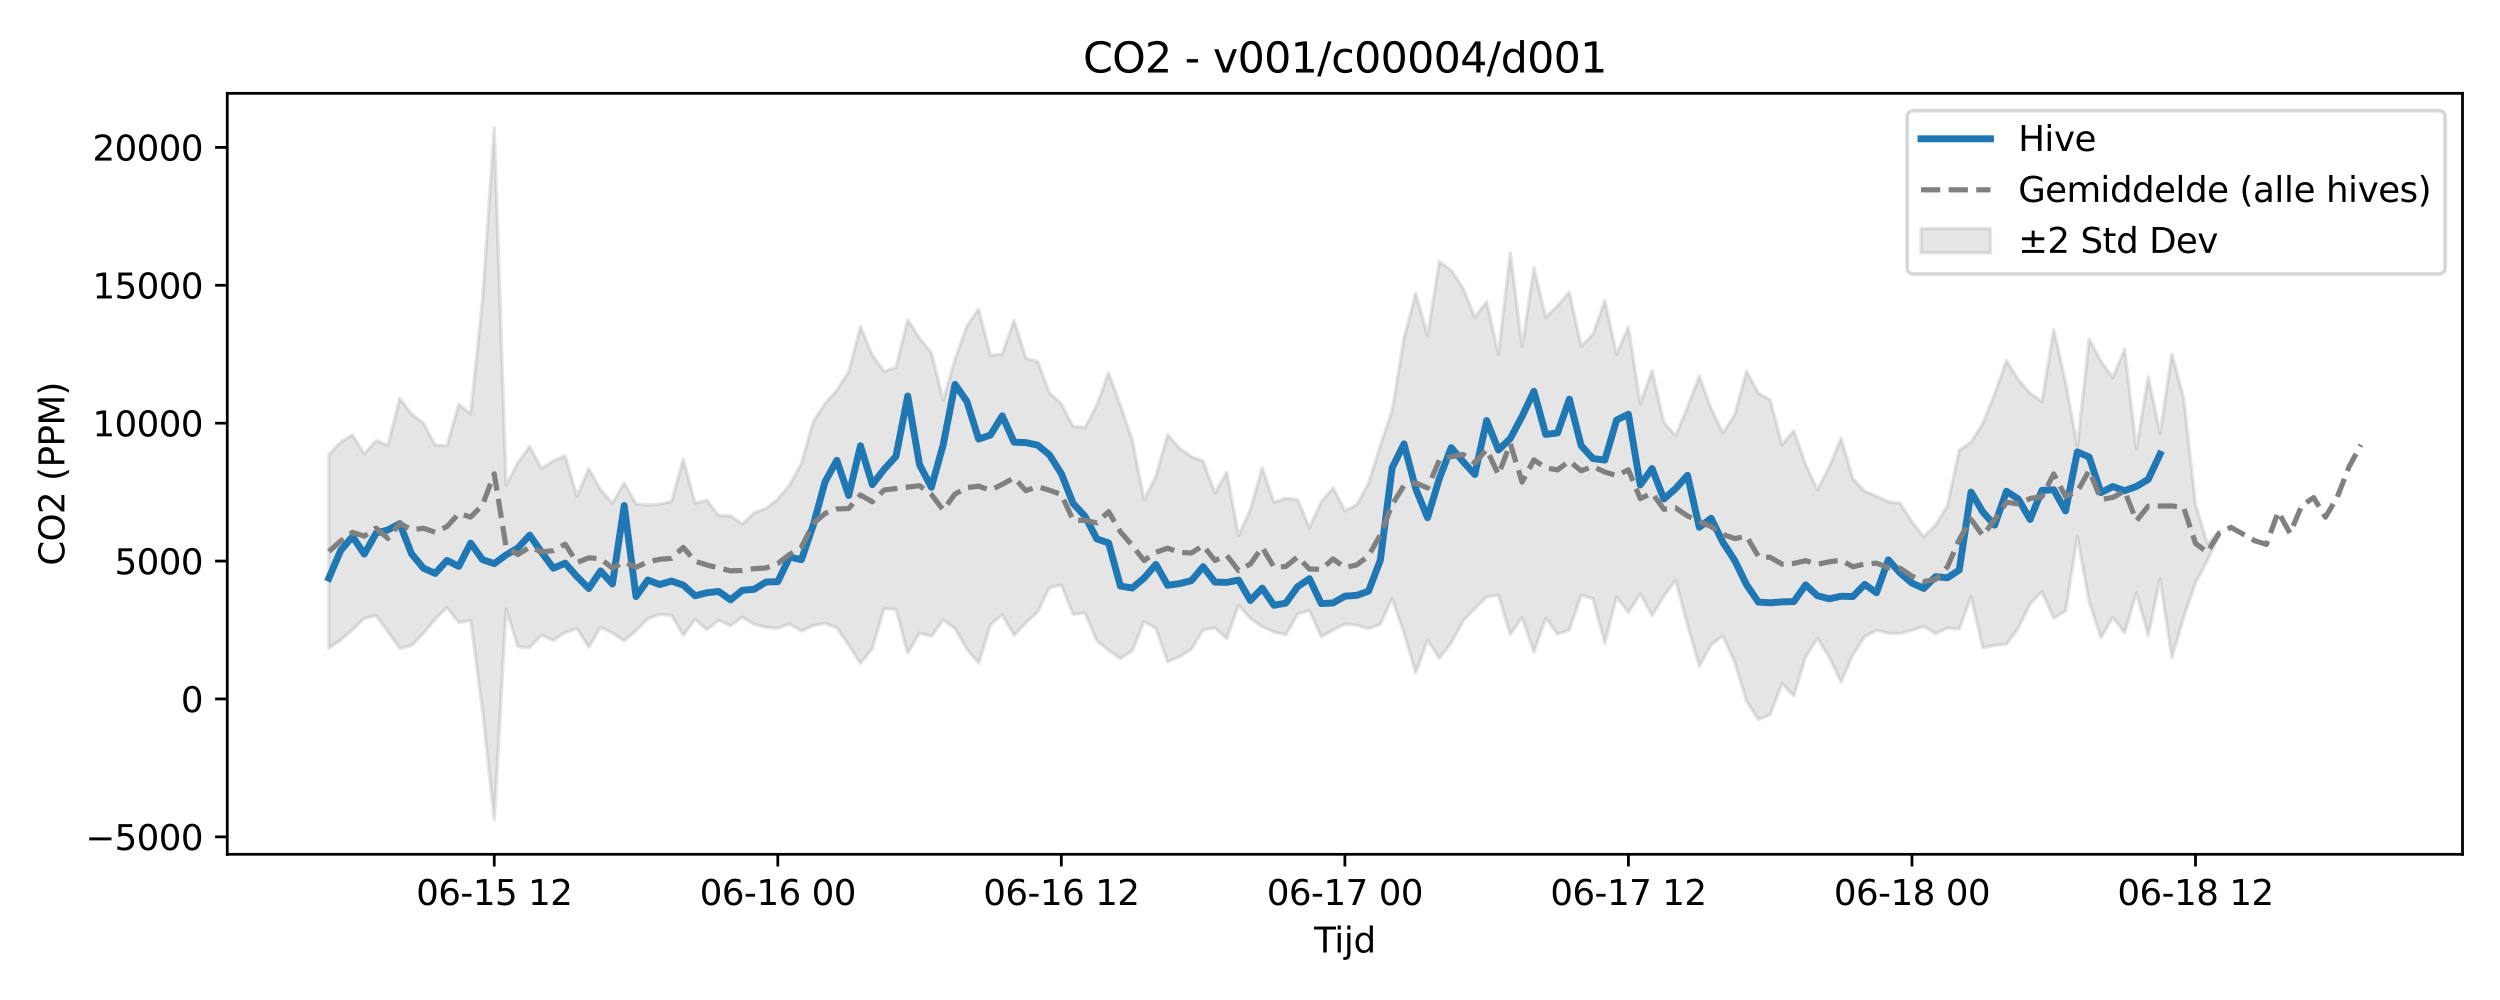 <?xml version="1.0" encoding="utf-8" standalone="no"?>
<!DOCTYPE svg PUBLIC "-//W3C//DTD SVG 1.1//EN"
  "http://www.w3.org/Graphics/SVG/1.1/DTD/svg11.dtd">
<svg xmlns:xlink="http://www.w3.org/1999/xlink" width="720pt" height="288pt" viewBox="0 0 720 288" xmlns="http://www.w3.org/2000/svg" version="1.1">
 <defs>
  <style type="text/css">*{stroke-linejoin: round; stroke-linecap: butt}</style>
 </defs>
 <g id="figure_1">
  <g id="patch_1">
   <path d="M 0 288 
L 720 288 
L 720 0 
L 0 0 
z
" style="fill: #ffffff"/>
  </g>
  <g id="axes_1">
   <g id="patch_2">
    <path d="M 65.45 246.04 
L 709.2 246.04 
L 709.2 26.88 
L 65.45 26.88 
z
" style="fill: #ffffff"/>
   </g>
   <g id="FillBetweenPolyCollection_1">
    <defs>
     <path id="m3129bacd63" d="M 94.711 -157.017 
L 94.711 -101.292 
L 98.114 -103.682 
L 101.516 -106.59 
L 104.919 -109.899 
L 108.321 -110.711 
L 111.724 -106.063 
L 115.126 -101.258 
L 118.529 -102.054 
L 121.931 -105.59 
L 125.334 -109.633 
L 128.736 -113.046 
L 132.139 -108.654 
L 135.541 -109.371 
L 138.944 -83.58 
L 142.346 -51.922 
L 145.749 -112.604 
L 149.151 -101.773 
L 152.554 -101.484 
L 155.956 -105.042 
L 159.359 -103.551 
L 162.761 -105.84 
L 166.164 -106.954 
L 169.566 -101.615 
L 172.968 -107.307 
L 176.371 -105.653 
L 179.773 -103.421 
L 183.176 -106.327 
L 186.578 -109.816 
L 189.981 -111.025 
L 193.383 -110.796 
L 196.786 -105.009 
L 200.188 -109.615 
L 203.591 -106.638 
L 206.993 -109.355 
L 210.396 -107.757 
L 213.798 -110.27 
L 217.201 -108.201 
L 220.603 -107.299 
L 224.006 -107.111 
L 227.408 -108.323 
L 230.811 -106.271 
L 234.213 -107.834 
L 237.616 -108.431 
L 241.018 -107.189 
L 244.421 -102.196 
L 247.823 -96.897 
L 251.226 -101.253 
L 254.628 -112.696 
L 258.031 -112.519 
L 261.433 -99.861 
L 264.836 -105.693 
L 268.238 -104.758 
L 271.641 -109.466 
L 275.043 -106.975 
L 278.446 -101.075 
L 281.848 -97.002 
L 285.25 -108.002 
L 288.653 -110.962 
L 292.055 -105.039 
L 295.458 -108.609 
L 298.86 -111.819 
L 302.263 -118.778 
L 305.665 -119.501 
L 309.068 -111.116 
L 312.47 -111.425 
L 315.873 -103.491 
L 319.275 -100.711 
L 322.678 -98.356 
L 326.08 -100.538 
L 329.483 -108.984 
L 332.885 -107.026 
L 336.288 -97.409 
L 339.69 -98.893 
L 343.093 -100.966 
L 346.495 -106.58 
L 349.898 -107.15 
L 353.3 -104.107 
L 356.703 -113.606 
L 360.105 -109.884 
L 363.508 -107.488 
L 366.91 -105.976 
L 370.313 -105.194 
L 373.715 -111.151 
L 377.118 -112.146 
L 380.52 -104.604 
L 383.923 -106.54 
L 387.325 -108.271 
L 390.727 -107.964 
L 394.13 -106.998 
L 397.532 -108.181 
L 400.935 -115.594 
L 404.337 -105.748 
L 407.74 -94.215 
L 411.142 -103.611 
L 414.545 -98.43 
L 417.947 -102.735 
L 421.35 -109.166 
L 424.752 -112.701 
L 428.155 -116.091 
L 431.557 -116.6 
L 434.96 -105.274 
L 438.362 -110.151 
L 441.765 -100.209 
L 445.167 -109.945 
L 448.57 -105.41 
L 451.972 -106.566 
L 455.375 -116.543 
L 458.777 -115.591 
L 462.18 -102.75 
L 465.582 -116.097 
L 468.985 -111.635 
L 472.387 -117.035 
L 475.79 -110.698 
L 479.192 -116.31 
L 482.595 -120.926 
L 485.997 -108.047 
L 489.4 -96.128 
L 492.802 -102.298 
L 496.204 -104.86 
L 499.607 -97.214 
L 503.009 -85.988 
L 506.412 -80.753 
L 509.814 -82.165 
L 513.217 -91.142 
L 516.619 -87.588 
L 520.022 -98.827 
L 523.424 -104.102 
L 526.827 -98.799 
L 530.229 -91.526 
L 533.632 -99.445 
L 537.034 -104.655 
L 540.437 -106.492 
L 543.839 -105.613 
L 547.242 -105.587 
L 550.644 -106.434 
L 554.047 -107.606 
L 557.449 -105.497 
L 560.852 -107.121 
L 564.254 -106.812 
L 567.657 -116.172 
L 571.059 -101.449 
L 574.462 -102.103 
L 577.864 -102.481 
L 581.267 -107.085 
L 584.669 -114.094 
L 588.072 -117.582 
L 591.474 -109.937 
L 594.877 -112.037 
L 598.279 -133.442 
L 601.682 -114.664 
L 605.084 -104.344 
L 608.486 -110.192 
L 611.889 -105.735 
L 615.291 -117.314 
L 618.694 -104.975 
L 622.096 -121.211 
L 625.499 -98.542 
L 628.901 -110.229 
L 632.304 -120.14 
L 635.706 -126.525 
L 639.109 -133.903 
L 639.109 -134.937 
L 639.109 -134.937 
L 635.706 -131.415 
L 632.304 -142.859 
L 628.901 -173.374 
L 625.499 -186.048 
L 622.096 -163.206 
L 618.694 -179.47 
L 615.291 -158.716 
L 611.889 -187.445 
L 608.486 -179.272 
L 605.084 -183.967 
L 601.682 -190.369 
L 598.279 -159.495 
L 594.877 -178.01 
L 591.474 -193.067 
L 588.072 -172.331 
L 584.669 -174.769 
L 581.267 -178.666 
L 577.864 -184.164 
L 574.462 -174.564 
L 571.059 -166.038 
L 567.657 -160.664 
L 564.254 -158.318 
L 560.852 -142.372 
L 557.449 -136.734 
L 554.047 -133.458 
L 550.644 -137.692 
L 547.242 -143.074 
L 543.839 -143.444 
L 540.437 -145.122 
L 537.034 -146.484 
L 533.632 -150.126 
L 530.229 -161.817 
L 526.827 -153.579 
L 523.424 -146.901 
L 520.022 -154.209 
L 516.619 -163.898 
L 513.217 -159.916 
L 509.814 -172.79 
L 506.412 -174.785 
L 503.009 -181.071 
L 499.607 -168.58 
L 496.204 -163.292 
L 492.802 -170.343 
L 489.4 -179.655 
L 485.997 -170.774 
L 482.595 -162.52 
L 479.192 -166.365 
L 475.79 -181.236 
L 472.387 -171.739 
L 468.985 -193.778 
L 465.582 -185.99 
L 462.18 -201.357 
L 458.777 -191.724 
L 455.375 -188.265 
L 451.972 -203.861 
L 448.57 -199.935 
L 445.167 -196.555 
L 441.765 -210.935 
L 438.362 -188.146 
L 434.96 -215.228 
L 431.557 -185.948 
L 428.155 -201.094 
L 424.752 -196.664 
L 421.35 -205.072 
L 417.947 -210.168 
L 414.545 -212.626 
L 411.142 -191.352 
L 407.74 -203.545 
L 404.337 -190.545 
L 400.935 -169.712 
L 397.532 -159.716 
L 394.13 -148.796 
L 390.727 -142.647 
L 387.325 -140.849 
L 383.923 -147.487 
L 380.52 -143.492 
L 377.118 -136.087 
L 373.715 -144.093 
L 370.313 -144.479 
L 366.91 -143.342 
L 363.508 -153.26 
L 360.105 -141.267 
L 356.703 -133.773 
L 353.3 -152.015 
L 349.898 -146.021 
L 346.495 -155.19 
L 343.093 -156.514 
L 339.69 -158.899 
L 336.288 -162.836 
L 332.885 -150.833 
L 329.483 -144.131 
L 326.08 -161.365 
L 322.678 -171.324 
L 319.275 -180.578 
L 315.873 -171.322 
L 312.47 -164.854 
L 309.068 -165.238 
L 305.665 -171.685 
L 302.263 -174.815 
L 298.86 -183.863 
L 295.458 -184.768 
L 292.055 -195.735 
L 288.653 -186.06 
L 285.25 -185.655 
L 281.848 -198.959 
L 278.446 -194.086 
L 275.043 -184.501 
L 271.641 -172.765 
L 268.238 -186.476 
L 264.836 -190.555 
L 261.433 -195.904 
L 258.031 -182.135 
L 254.628 -181.066 
L 251.226 -185.698 
L 247.823 -193.991 
L 244.421 -180.906 
L 241.018 -175.632 
L 237.616 -171.829 
L 234.213 -166.573 
L 230.811 -154.562 
L 227.408 -148.34 
L 224.006 -144.297 
L 220.603 -141.555 
L 217.201 -140.299 
L 213.798 -137.127 
L 210.396 -139.417 
L 206.993 -139.465 
L 203.591 -143.922 
L 200.188 -143.095 
L 196.786 -155.714 
L 193.383 -143.597 
L 189.981 -142.789 
L 186.578 -142.579 
L 183.176 -142.916 
L 179.773 -148.944 
L 176.371 -143.097 
L 172.968 -146.927 
L 169.566 -153.07 
L 166.164 -145.032 
L 162.761 -156.709 
L 159.359 -155.269 
L 155.956 -153.07 
L 152.554 -159.448 
L 149.151 -154.785 
L 145.749 -148.272 
L 142.346 -251.158 
L 138.944 -201.471 
L 135.541 -168.814 
L 132.139 -171.554 
L 128.736 -159.676 
L 125.334 -159.793 
L 121.931 -166.129 
L 118.529 -168.806 
L 115.126 -173.262 
L 111.724 -159.774 
L 108.321 -161.117 
L 104.919 -157.29 
L 101.516 -162.764 
L 98.114 -160.688 
L 94.711 -157.017 
z
" style="stroke: #808080; stroke-opacity: 0.2"/>
    </defs>
    <g clip-path="url(#p97b15ae70d)">
     <use xlink:href="#m3129bacd63" x="0" y="288" style="fill: #808080; fill-opacity: 0.2; stroke: #808080; stroke-opacity: 0.2"/>
    </g>
   </g>
   <g id="matplotlib.axis_1">
    <g id="xtick_1">
     <g id="line2d_1">
      <defs>
       <path id="macf1b01e4d" d="M 0 0 
L 0 3.5 
" style="stroke: #000000; stroke-width: 0.8"/>
      </defs>
      <g>
       <use xlink:href="#macf1b01e4d" x="142.346" y="246.04" style="stroke: #000000; stroke-width: 0.8"/>
      </g>
     </g>
     <g id="text_1">
      <!-- 06-15 12 -->
      <g transform="translate(119.866 260.638) scale(0.1 -0.1)">
       <defs>
        <path id="DejaVuSans-30" d="M 2034 4250 
Q 1547 4250 1301 3770 
Q 1056 3291 1056 2328 
Q 1056 1369 1301 889 
Q 1547 409 2034 409 
Q 2525 409 2770 889 
Q 3016 1369 3016 2328 
Q 3016 3291 2770 3770 
Q 2525 4250 2034 4250 
z
M 2034 4750 
Q 2819 4750 3233 4129 
Q 3647 3509 3647 2328 
Q 3647 1150 3233 529 
Q 2819 -91 2034 -91 
Q 1250 -91 836 529 
Q 422 1150 422 2328 
Q 422 3509 836 4129 
Q 1250 4750 2034 4750 
z
" transform="scale(0.016)"/>
        <path id="DejaVuSans-36" d="M 2113 2584 
Q 1688 2584 1439 2293 
Q 1191 2003 1191 1497 
Q 1191 994 1439 701 
Q 1688 409 2113 409 
Q 2538 409 2786 701 
Q 3034 994 3034 1497 
Q 3034 2003 2786 2293 
Q 2538 2584 2113 2584 
z
M 3366 4563 
L 3366 3988 
Q 3128 4100 2886 4159 
Q 2644 4219 2406 4219 
Q 1781 4219 1451 3797 
Q 1122 3375 1075 2522 
Q 1259 2794 1537 2939 
Q 1816 3084 2150 3084 
Q 2853 3084 3261 2657 
Q 3669 2231 3669 1497 
Q 3669 778 3244 343 
Q 2819 -91 2113 -91 
Q 1303 -91 875 529 
Q 447 1150 447 2328 
Q 447 3434 972 4092 
Q 1497 4750 2381 4750 
Q 2619 4750 2861 4703 
Q 3103 4656 3366 4563 
z
" transform="scale(0.016)"/>
        <path id="DejaVuSans-2d" d="M 313 2009 
L 1997 2009 
L 1997 1497 
L 313 1497 
L 313 2009 
z
" transform="scale(0.016)"/>
        <path id="DejaVuSans-31" d="M 794 531 
L 1825 531 
L 1825 4091 
L 703 3866 
L 703 4441 
L 1819 4666 
L 2450 4666 
L 2450 531 
L 3481 531 
L 3481 0 
L 794 0 
L 794 531 
z
" transform="scale(0.016)"/>
        <path id="DejaVuSans-35" d="M 691 4666 
L 3169 4666 
L 3169 4134 
L 1269 4134 
L 1269 2991 
Q 1406 3038 1543 3061 
Q 1681 3084 1819 3084 
Q 2600 3084 3056 2656 
Q 3513 2228 3513 1497 
Q 3513 744 3044 326 
Q 2575 -91 1722 -91 
Q 1428 -91 1123 -41 
Q 819 9 494 109 
L 494 744 
Q 775 591 1075 516 
Q 1375 441 1709 441 
Q 2250 441 2565 725 
Q 2881 1009 2881 1497 
Q 2881 1984 2565 2268 
Q 2250 2553 1709 2553 
Q 1456 2553 1204 2497 
Q 953 2441 691 2322 
L 691 4666 
z
" transform="scale(0.016)"/>
        <path id="DejaVuSans-20" transform="scale(0.016)"/>
        <path id="DejaVuSans-32" d="M 1228 531 
L 3431 531 
L 3431 0 
L 469 0 
L 469 531 
Q 828 903 1448 1529 
Q 2069 2156 2228 2338 
Q 2531 2678 2651 2914 
Q 2772 3150 2772 3378 
Q 2772 3750 2511 3984 
Q 2250 4219 1831 4219 
Q 1534 4219 1204 4116 
Q 875 4013 500 3803 
L 500 4441 
Q 881 4594 1212 4672 
Q 1544 4750 1819 4750 
Q 2544 4750 2975 4387 
Q 3406 4025 3406 3419 
Q 3406 3131 3298 2873 
Q 3191 2616 2906 2266 
Q 2828 2175 2409 1742 
Q 1991 1309 1228 531 
z
" transform="scale(0.016)"/>
       </defs>
       <use xlink:href="#DejaVuSans-30"/>
       <use xlink:href="#DejaVuSans-36" transform="translate(63.623 0)"/>
       <use xlink:href="#DejaVuSans-2d" transform="translate(127.246 0)"/>
       <use xlink:href="#DejaVuSans-31" transform="translate(163.33 0)"/>
       <use xlink:href="#DejaVuSans-35" transform="translate(226.953 0)"/>
       <use xlink:href="#DejaVuSans-20" transform="translate(290.576 0)"/>
       <use xlink:href="#DejaVuSans-31" transform="translate(322.363 0)"/>
       <use xlink:href="#DejaVuSans-32" transform="translate(385.986 0)"/>
      </g>
     </g>
    </g>
    <g id="xtick_2">
     <g id="line2d_2">
      <g>
       <use xlink:href="#macf1b01e4d" x="224.006" y="246.04" style="stroke: #000000; stroke-width: 0.8"/>
      </g>
     </g>
     <g id="text_2">
      <!-- 06-16 00 -->
      <g transform="translate(201.525 260.638) scale(0.1 -0.1)">
       <use xlink:href="#DejaVuSans-30"/>
       <use xlink:href="#DejaVuSans-36" transform="translate(63.623 0)"/>
       <use xlink:href="#DejaVuSans-2d" transform="translate(127.246 0)"/>
       <use xlink:href="#DejaVuSans-31" transform="translate(163.33 0)"/>
       <use xlink:href="#DejaVuSans-36" transform="translate(226.953 0)"/>
       <use xlink:href="#DejaVuSans-20" transform="translate(290.576 0)"/>
       <use xlink:href="#DejaVuSans-30" transform="translate(322.363 0)"/>
       <use xlink:href="#DejaVuSans-30" transform="translate(385.986 0)"/>
      </g>
     </g>
    </g>
    <g id="xtick_3">
     <g id="line2d_3">
      <g>
       <use xlink:href="#macf1b01e4d" x="305.665" y="246.04" style="stroke: #000000; stroke-width: 0.8"/>
      </g>
     </g>
     <g id="text_3">
      <!-- 06-16 12 -->
      <g transform="translate(283.185 260.638) scale(0.1 -0.1)">
       <use xlink:href="#DejaVuSans-30"/>
       <use xlink:href="#DejaVuSans-36" transform="translate(63.623 0)"/>
       <use xlink:href="#DejaVuSans-2d" transform="translate(127.246 0)"/>
       <use xlink:href="#DejaVuSans-31" transform="translate(163.33 0)"/>
       <use xlink:href="#DejaVuSans-36" transform="translate(226.953 0)"/>
       <use xlink:href="#DejaVuSans-20" transform="translate(290.576 0)"/>
       <use xlink:href="#DejaVuSans-31" transform="translate(322.363 0)"/>
       <use xlink:href="#DejaVuSans-32" transform="translate(385.986 0)"/>
      </g>
     </g>
    </g>
    <g id="xtick_4">
     <g id="line2d_4">
      <g>
       <use xlink:href="#macf1b01e4d" x="387.325" y="246.04" style="stroke: #000000; stroke-width: 0.8"/>
      </g>
     </g>
     <g id="text_4">
      <!-- 06-17 00 -->
      <g transform="translate(364.845 260.638) scale(0.1 -0.1)">
       <defs>
        <path id="DejaVuSans-37" d="M 525 4666 
L 3525 4666 
L 3525 4397 
L 1831 0 
L 1172 0 
L 2766 4134 
L 525 4134 
L 525 4666 
z
" transform="scale(0.016)"/>
       </defs>
       <use xlink:href="#DejaVuSans-30"/>
       <use xlink:href="#DejaVuSans-36" transform="translate(63.623 0)"/>
       <use xlink:href="#DejaVuSans-2d" transform="translate(127.246 0)"/>
       <use xlink:href="#DejaVuSans-31" transform="translate(163.33 0)"/>
       <use xlink:href="#DejaVuSans-37" transform="translate(226.953 0)"/>
       <use xlink:href="#DejaVuSans-20" transform="translate(290.576 0)"/>
       <use xlink:href="#DejaVuSans-30" transform="translate(322.363 0)"/>
       <use xlink:href="#DejaVuSans-30" transform="translate(385.986 0)"/>
      </g>
     </g>
    </g>
    <g id="xtick_5">
     <g id="line2d_5">
      <g>
       <use xlink:href="#macf1b01e4d" x="468.985" y="246.04" style="stroke: #000000; stroke-width: 0.8"/>
      </g>
     </g>
     <g id="text_5">
      <!-- 06-17 12 -->
      <g transform="translate(446.504 260.638) scale(0.1 -0.1)">
       <use xlink:href="#DejaVuSans-30"/>
       <use xlink:href="#DejaVuSans-36" transform="translate(63.623 0)"/>
       <use xlink:href="#DejaVuSans-2d" transform="translate(127.246 0)"/>
       <use xlink:href="#DejaVuSans-31" transform="translate(163.33 0)"/>
       <use xlink:href="#DejaVuSans-37" transform="translate(226.953 0)"/>
       <use xlink:href="#DejaVuSans-20" transform="translate(290.576 0)"/>
       <use xlink:href="#DejaVuSans-31" transform="translate(322.363 0)"/>
       <use xlink:href="#DejaVuSans-32" transform="translate(385.986 0)"/>
      </g>
     </g>
    </g>
    <g id="xtick_6">
     <g id="line2d_6">
      <g>
       <use xlink:href="#macf1b01e4d" x="550.644" y="246.04" style="stroke: #000000; stroke-width: 0.8"/>
      </g>
     </g>
     <g id="text_6">
      <!-- 06-18 00 -->
      <g transform="translate(528.164 260.638) scale(0.1 -0.1)">
       <defs>
        <path id="DejaVuSans-38" d="M 2034 2216 
Q 1584 2216 1326 1975 
Q 1069 1734 1069 1313 
Q 1069 891 1326 650 
Q 1584 409 2034 409 
Q 2484 409 2743 651 
Q 3003 894 3003 1313 
Q 3003 1734 2745 1975 
Q 2488 2216 2034 2216 
z
M 1403 2484 
Q 997 2584 770 2862 
Q 544 3141 544 3541 
Q 544 4100 942 4425 
Q 1341 4750 2034 4750 
Q 2731 4750 3128 4425 
Q 3525 4100 3525 3541 
Q 3525 3141 3298 2862 
Q 3072 2584 2669 2484 
Q 3125 2378 3379 2068 
Q 3634 1759 3634 1313 
Q 3634 634 3220 271 
Q 2806 -91 2034 -91 
Q 1263 -91 848 271 
Q 434 634 434 1313 
Q 434 1759 690 2068 
Q 947 2378 1403 2484 
z
M 1172 3481 
Q 1172 3119 1398 2916 
Q 1625 2713 2034 2713 
Q 2441 2713 2670 2916 
Q 2900 3119 2900 3481 
Q 2900 3844 2670 4047 
Q 2441 4250 2034 4250 
Q 1625 4250 1398 4047 
Q 1172 3844 1172 3481 
z
" transform="scale(0.016)"/>
       </defs>
       <use xlink:href="#DejaVuSans-30"/>
       <use xlink:href="#DejaVuSans-36" transform="translate(63.623 0)"/>
       <use xlink:href="#DejaVuSans-2d" transform="translate(127.246 0)"/>
       <use xlink:href="#DejaVuSans-31" transform="translate(163.33 0)"/>
       <use xlink:href="#DejaVuSans-38" transform="translate(226.953 0)"/>
       <use xlink:href="#DejaVuSans-20" transform="translate(290.576 0)"/>
       <use xlink:href="#DejaVuSans-30" transform="translate(322.363 0)"/>
       <use xlink:href="#DejaVuSans-30" transform="translate(385.986 0)"/>
      </g>
     </g>
    </g>
    <g id="xtick_7">
     <g id="line2d_7">
      <g>
       <use xlink:href="#macf1b01e4d" x="632.304" y="246.04" style="stroke: #000000; stroke-width: 0.8"/>
      </g>
     </g>
     <g id="text_7">
      <!-- 06-18 12 -->
      <g transform="translate(609.823 260.638) scale(0.1 -0.1)">
       <use xlink:href="#DejaVuSans-30"/>
       <use xlink:href="#DejaVuSans-36" transform="translate(63.623 0)"/>
       <use xlink:href="#DejaVuSans-2d" transform="translate(127.246 0)"/>
       <use xlink:href="#DejaVuSans-31" transform="translate(163.33 0)"/>
       <use xlink:href="#DejaVuSans-38" transform="translate(226.953 0)"/>
       <use xlink:href="#DejaVuSans-20" transform="translate(290.576 0)"/>
       <use xlink:href="#DejaVuSans-31" transform="translate(322.363 0)"/>
       <use xlink:href="#DejaVuSans-32" transform="translate(385.986 0)"/>
      </g>
     </g>
    </g>
    <g id="text_8">
     <!-- Tijd -->
     <g transform="translate(378.475 274.317) scale(0.1 -0.1)">
      <defs>
       <path id="DejaVuSans-54" d="M -19 4666 
L 3928 4666 
L 3928 4134 
L 2272 4134 
L 2272 0 
L 1638 0 
L 1638 4134 
L -19 4134 
L -19 4666 
z
" transform="scale(0.016)"/>
       <path id="DejaVuSans-69" d="M 603 3500 
L 1178 3500 
L 1178 0 
L 603 0 
L 603 3500 
z
M 603 4863 
L 1178 4863 
L 1178 4134 
L 603 4134 
L 603 4863 
z
" transform="scale(0.016)"/>
       <path id="DejaVuSans-6a" d="M 603 3500 
L 1178 3500 
L 1178 -63 
Q 1178 -731 923 -1031 
Q 669 -1331 103 -1331 
L -116 -1331 
L -116 -844 
L 38 -844 
Q 366 -844 484 -692 
Q 603 -541 603 -63 
L 603 3500 
z
M 603 4863 
L 1178 4863 
L 1178 4134 
L 603 4134 
L 603 4863 
z
" transform="scale(0.016)"/>
       <path id="DejaVuSans-64" d="M 2906 2969 
L 2906 4863 
L 3481 4863 
L 3481 0 
L 2906 0 
L 2906 525 
Q 2725 213 2448 61 
Q 2172 -91 1784 -91 
Q 1150 -91 751 415 
Q 353 922 353 1747 
Q 353 2572 751 3078 
Q 1150 3584 1784 3584 
Q 2172 3584 2448 3432 
Q 2725 3281 2906 2969 
z
M 947 1747 
Q 947 1113 1208 752 
Q 1469 391 1925 391 
Q 2381 391 2643 752 
Q 2906 1113 2906 1747 
Q 2906 2381 2643 2742 
Q 2381 3103 1925 3103 
Q 1469 3103 1208 2742 
Q 947 2381 947 1747 
z
" transform="scale(0.016)"/>
      </defs>
      <use xlink:href="#DejaVuSans-54"/>
      <use xlink:href="#DejaVuSans-69" transform="translate(57.959 0)"/>
      <use xlink:href="#DejaVuSans-6a" transform="translate(85.742 0)"/>
      <use xlink:href="#DejaVuSans-64" transform="translate(113.525 0)"/>
     </g>
    </g>
   </g>
   <g id="matplotlib.axis_2">
    <g id="ytick_1">
     <g id="line2d_8">
      <defs>
       <path id="m8284aa1de6" d="M 0 0 
L -3.5 0 
" style="stroke: #000000; stroke-width: 0.8"/>
      </defs>
      <g>
       <use xlink:href="#m8284aa1de6" x="65.45" y="241.011" style="stroke: #000000; stroke-width: 0.8"/>
      </g>
     </g>
     <g id="text_9">
      <!-- −5000 -->
      <g transform="translate(24.62 244.81) scale(0.1 -0.1)">
       <defs>
        <path id="DejaVuSans-2212" d="M 678 2272 
L 4684 2272 
L 4684 1741 
L 678 1741 
L 678 2272 
z
" transform="scale(0.016)"/>
       </defs>
       <use xlink:href="#DejaVuSans-2212"/>
       <use xlink:href="#DejaVuSans-35" transform="translate(83.789 0)"/>
       <use xlink:href="#DejaVuSans-30" transform="translate(147.412 0)"/>
       <use xlink:href="#DejaVuSans-30" transform="translate(211.035 0)"/>
       <use xlink:href="#DejaVuSans-30" transform="translate(274.658 0)"/>
      </g>
     </g>
    </g>
    <g id="ytick_2">
     <g id="line2d_9">
      <g>
       <use xlink:href="#m8284aa1de6" x="65.45" y="201.298" style="stroke: #000000; stroke-width: 0.8"/>
      </g>
     </g>
     <g id="text_10">
      <!-- 0 -->
      <g transform="translate(52.087 205.098) scale(0.1 -0.1)">
       <use xlink:href="#DejaVuSans-30"/>
      </g>
     </g>
    </g>
    <g id="ytick_3">
     <g id="line2d_10">
      <g>
       <use xlink:href="#m8284aa1de6" x="65.45" y="161.586" style="stroke: #000000; stroke-width: 0.8"/>
      </g>
     </g>
     <g id="text_11">
      <!-- 5000 -->
      <g transform="translate(33 165.385) scale(0.1 -0.1)">
       <use xlink:href="#DejaVuSans-35"/>
       <use xlink:href="#DejaVuSans-30" transform="translate(63.623 0)"/>
       <use xlink:href="#DejaVuSans-30" transform="translate(127.246 0)"/>
       <use xlink:href="#DejaVuSans-30" transform="translate(190.869 0)"/>
      </g>
     </g>
    </g>
    <g id="ytick_4">
     <g id="line2d_11">
      <g>
       <use xlink:href="#m8284aa1de6" x="65.45" y="121.874" style="stroke: #000000; stroke-width: 0.8"/>
      </g>
     </g>
     <g id="text_12">
      <!-- 10000 -->
      <g transform="translate(26.637 125.673) scale(0.1 -0.1)">
       <use xlink:href="#DejaVuSans-31"/>
       <use xlink:href="#DejaVuSans-30" transform="translate(63.623 0)"/>
       <use xlink:href="#DejaVuSans-30" transform="translate(127.246 0)"/>
       <use xlink:href="#DejaVuSans-30" transform="translate(190.869 0)"/>
       <use xlink:href="#DejaVuSans-30" transform="translate(254.492 0)"/>
      </g>
     </g>
    </g>
    <g id="ytick_5">
     <g id="line2d_12">
      <g>
       <use xlink:href="#m8284aa1de6" x="65.45" y="82.162" style="stroke: #000000; stroke-width: 0.8"/>
      </g>
     </g>
     <g id="text_13">
      <!-- 15000 -->
      <g transform="translate(26.637 85.961) scale(0.1 -0.1)">
       <use xlink:href="#DejaVuSans-31"/>
       <use xlink:href="#DejaVuSans-35" transform="translate(63.623 0)"/>
       <use xlink:href="#DejaVuSans-30" transform="translate(127.246 0)"/>
       <use xlink:href="#DejaVuSans-30" transform="translate(190.869 0)"/>
       <use xlink:href="#DejaVuSans-30" transform="translate(254.492 0)"/>
      </g>
     </g>
    </g>
    <g id="ytick_6">
     <g id="line2d_13">
      <g>
       <use xlink:href="#m8284aa1de6" x="65.45" y="42.449" style="stroke: #000000; stroke-width: 0.8"/>
      </g>
     </g>
     <g id="text_14">
      <!-- 20000 -->
      <g transform="translate(26.637 46.248) scale(0.1 -0.1)">
       <use xlink:href="#DejaVuSans-32"/>
       <use xlink:href="#DejaVuSans-30" transform="translate(63.623 0)"/>
       <use xlink:href="#DejaVuSans-30" transform="translate(127.246 0)"/>
       <use xlink:href="#DejaVuSans-30" transform="translate(190.869 0)"/>
       <use xlink:href="#DejaVuSans-30" transform="translate(254.492 0)"/>
      </g>
     </g>
    </g>
    <g id="text_15">
     <!-- CO2 (PPM) -->
     <g transform="translate(18.541 162.903) rotate(-90) scale(0.1 -0.1)">
      <defs>
       <path id="DejaVuSans-43" d="M 4122 4306 
L 4122 3641 
Q 3803 3938 3442 4084 
Q 3081 4231 2675 4231 
Q 1875 4231 1450 3742 
Q 1025 3253 1025 2328 
Q 1025 1406 1450 917 
Q 1875 428 2675 428 
Q 3081 428 3442 575 
Q 3803 722 4122 1019 
L 4122 359 
Q 3791 134 3420 21 
Q 3050 -91 2638 -91 
Q 1578 -91 968 557 
Q 359 1206 359 2328 
Q 359 3453 968 4101 
Q 1578 4750 2638 4750 
Q 3056 4750 3426 4639 
Q 3797 4528 4122 4306 
z
" transform="scale(0.016)"/>
       <path id="DejaVuSans-4f" d="M 2522 4238 
Q 1834 4238 1429 3725 
Q 1025 3213 1025 2328 
Q 1025 1447 1429 934 
Q 1834 422 2522 422 
Q 3209 422 3611 934 
Q 4013 1447 4013 2328 
Q 4013 3213 3611 3725 
Q 3209 4238 2522 4238 
z
M 2522 4750 
Q 3503 4750 4090 4092 
Q 4678 3434 4678 2328 
Q 4678 1225 4090 567 
Q 3503 -91 2522 -91 
Q 1538 -91 948 565 
Q 359 1222 359 2328 
Q 359 3434 948 4092 
Q 1538 4750 2522 4750 
z
" transform="scale(0.016)"/>
       <path id="DejaVuSans-28" d="M 1984 4856 
Q 1566 4138 1362 3434 
Q 1159 2731 1159 2009 
Q 1159 1288 1364 580 
Q 1569 -128 1984 -844 
L 1484 -844 
Q 1016 -109 783 600 
Q 550 1309 550 2009 
Q 550 2706 781 3412 
Q 1013 4119 1484 4856 
L 1984 4856 
z
" transform="scale(0.016)"/>
       <path id="DejaVuSans-50" d="M 1259 4147 
L 1259 2394 
L 2053 2394 
Q 2494 2394 2734 2622 
Q 2975 2850 2975 3272 
Q 2975 3691 2734 3919 
Q 2494 4147 2053 4147 
L 1259 4147 
z
M 628 4666 
L 2053 4666 
Q 2838 4666 3239 4311 
Q 3641 3956 3641 3272 
Q 3641 2581 3239 2228 
Q 2838 1875 2053 1875 
L 1259 1875 
L 1259 0 
L 628 0 
L 628 4666 
z
" transform="scale(0.016)"/>
       <path id="DejaVuSans-4d" d="M 628 4666 
L 1569 4666 
L 2759 1491 
L 3956 4666 
L 4897 4666 
L 4897 0 
L 4281 0 
L 4281 4097 
L 3078 897 
L 2444 897 
L 1241 4097 
L 1241 0 
L 628 0 
L 628 4666 
z
" transform="scale(0.016)"/>
       <path id="DejaVuSans-29" d="M 513 4856 
L 1013 4856 
Q 1481 4119 1714 3412 
Q 1947 2706 1947 2009 
Q 1947 1309 1714 600 
Q 1481 -109 1013 -844 
L 513 -844 
Q 928 -128 1133 580 
Q 1338 1288 1338 2009 
Q 1338 2731 1133 3434 
Q 928 4138 513 4856 
z
" transform="scale(0.016)"/>
      </defs>
      <use xlink:href="#DejaVuSans-43"/>
      <use xlink:href="#DejaVuSans-4f" transform="translate(69.824 0)"/>
      <use xlink:href="#DejaVuSans-32" transform="translate(148.535 0)"/>
      <use xlink:href="#DejaVuSans-20" transform="translate(212.158 0)"/>
      <use xlink:href="#DejaVuSans-28" transform="translate(243.945 0)"/>
      <use xlink:href="#DejaVuSans-50" transform="translate(282.959 0)"/>
      <use xlink:href="#DejaVuSans-50" transform="translate(343.262 0)"/>
      <use xlink:href="#DejaVuSans-4d" transform="translate(403.564 0)"/>
      <use xlink:href="#DejaVuSans-29" transform="translate(489.844 0)"/>
     </g>
    </g>
   </g>
   <g id="line2d_14">
    <path d="M 94.711 166.503 
L 98.114 158.544 
L 101.516 154.517 
L 104.919 159.587 
L 108.321 153.551 
L 111.724 152.622 
L 115.126 150.811 
L 118.529 159.508 
L 121.931 163.625 
L 125.334 165.142 
L 128.736 161.411 
L 132.139 163.114 
L 135.541 156.418 
L 138.944 161.171 
L 142.346 162.32 
L 145.749 159.823 
L 149.151 157.824 
L 152.554 154.123 
L 155.956 159.023 
L 159.359 163.641 
L 162.761 162.198 
L 166.164 166.042 
L 169.566 169.484 
L 172.968 164.432 
L 176.371 168.186 
L 179.773 145.598 
L 183.176 171.796 
L 186.578 167.035 
L 189.981 168.345 
L 193.383 167.35 
L 196.786 168.507 
L 200.188 171.578 
L 203.591 170.715 
L 206.993 170.339 
L 210.396 172.756 
L 213.798 169.995 
L 217.201 169.719 
L 220.603 167.622 
L 224.006 167.519 
L 227.408 160.442 
L 230.811 161.181 
L 234.213 151.266 
L 237.616 138.749 
L 241.018 132.588 
L 244.421 142.702 
L 247.823 128.381 
L 251.226 139.578 
L 254.628 135.154 
L 258.031 131.439 
L 261.433 114.051 
L 264.836 133.87 
L 268.238 140.335 
L 271.641 128.074 
L 275.043 110.704 
L 278.446 115.575 
L 281.848 126.449 
L 285.25 125.294 
L 288.653 119.769 
L 292.055 127.349 
L 295.458 127.479 
L 298.86 128.199 
L 302.263 131.039 
L 305.665 136.414 
L 309.068 145 
L 312.47 148.674 
L 315.873 155.19 
L 319.275 156.373 
L 322.678 168.785 
L 326.08 169.354 
L 329.483 166.497 
L 332.885 162.55 
L 336.288 168.562 
L 339.69 168.086 
L 343.093 167.244 
L 346.495 163.206 
L 349.898 167.641 
L 353.3 167.742 
L 356.703 167.066 
L 360.105 172.933 
L 363.508 169.388 
L 366.91 174.323 
L 370.313 173.698 
L 373.715 168.959 
L 377.118 166.661 
L 380.52 173.836 
L 383.923 173.656 
L 387.325 171.7 
L 390.727 171.469 
L 394.13 170.27 
L 397.532 161.372 
L 400.935 134.759 
L 404.337 127.841 
L 407.74 140.782 
L 411.142 149.09 
L 414.545 137.759 
L 417.947 128.929 
L 421.35 132.919 
L 424.752 136.655 
L 428.155 121.111 
L 431.557 129.602 
L 434.96 126.3 
L 438.362 119.912 
L 441.765 112.706 
L 445.167 125.106 
L 448.57 124.688 
L 451.972 114.951 
L 455.375 128.358 
L 458.777 132.072 
L 462.18 132.506 
L 465.582 120.984 
L 468.985 119.295 
L 472.387 139.654 
L 475.79 134.937 
L 479.192 143.708 
L 482.595 140.7 
L 485.997 136.898 
L 489.4 151.862 
L 492.802 149.262 
L 496.204 156.209 
L 499.607 161.411 
L 503.009 168.417 
L 506.412 173.405 
L 509.814 173.606 
L 513.217 173.336 
L 516.619 173.256 
L 520.022 168.441 
L 523.424 171.567 
L 526.827 172.459 
L 530.229 171.718 
L 533.632 171.803 
L 537.034 168.303 
L 540.437 170.717 
L 543.839 161.231 
L 547.242 165.017 
L 550.644 167.932 
L 554.047 169.462 
L 557.449 166.079 
L 560.852 166.397 
L 564.254 164.173 
L 567.657 141.733 
L 571.059 147.446 
L 574.462 151.237 
L 577.864 141.492 
L 581.267 143.702 
L 584.669 149.612 
L 588.072 141.227 
L 591.474 141.05 
L 594.877 147.134 
L 598.279 130.145 
L 601.682 131.64 
L 605.084 141.868 
L 608.486 140.126 
L 611.889 141.333 
L 615.291 140.097 
L 618.694 138.058 
L 622.096 130.796 
L 622.096 130.796 
" clip-path="url(#p97b15ae70d)" style="fill: none; stroke: #1f77b4; stroke-width: 2; stroke-linecap: square"/>
   </g>
   <g id="line2d_15">
    <path d="M 94.711 158.845 
L 98.114 155.815 
L 101.516 153.323 
L 104.919 154.405 
L 108.321 152.086 
L 111.724 155.081 
L 115.126 150.74 
L 118.529 152.57 
L 121.931 152.141 
L 125.334 153.287 
L 128.736 151.639 
L 132.139 147.896 
L 135.541 148.908 
L 138.944 145.475 
L 142.346 136.46 
L 145.749 157.562 
L 149.151 159.721 
L 152.554 157.534 
L 155.956 158.944 
L 159.359 158.59 
L 162.761 156.725 
L 166.164 162.007 
L 169.566 160.658 
L 172.968 160.883 
L 176.371 163.625 
L 179.773 161.817 
L 183.176 163.378 
L 186.578 161.802 
L 189.981 161.093 
L 193.383 160.803 
L 196.786 157.638 
L 200.188 161.645 
L 203.591 162.72 
L 210.396 164.413 
L 213.798 164.302 
L 217.201 163.75 
L 220.603 163.573 
L 224.006 162.296 
L 227.408 159.669 
L 230.811 157.584 
L 234.213 150.797 
L 237.616 147.87 
L 241.018 146.589 
L 244.421 146.449 
L 247.823 142.556 
L 251.226 144.525 
L 254.628 141.119 
L 264.836 139.876 
L 268.238 142.383 
L 271.641 146.885 
L 275.043 142.262 
L 278.446 140.42 
L 281.848 140.019 
L 285.25 141.171 
L 288.653 139.489 
L 292.055 137.613 
L 295.458 141.312 
L 298.86 140.159 
L 302.263 141.203 
L 305.665 142.407 
L 309.068 149.823 
L 312.47 149.861 
L 315.873 150.594 
L 319.275 147.356 
L 322.678 153.16 
L 326.08 157.048 
L 329.483 161.443 
L 332.885 159.07 
L 336.288 157.878 
L 339.69 159.104 
L 343.093 159.26 
L 346.495 157.115 
L 349.898 161.415 
L 353.3 159.939 
L 356.703 164.31 
L 360.105 162.424 
L 363.508 157.626 
L 366.91 163.341 
L 370.313 163.163 
L 373.715 160.378 
L 377.118 163.884 
L 380.52 163.952 
L 383.923 160.986 
L 387.325 163.44 
L 390.727 162.695 
L 394.13 160.103 
L 397.532 154.051 
L 400.935 145.347 
L 404.337 139.853 
L 407.74 139.12 
L 411.142 140.518 
L 414.545 132.472 
L 417.947 131.549 
L 421.35 130.881 
L 424.752 133.318 
L 428.155 129.408 
L 431.557 136.726 
L 434.96 127.749 
L 438.362 138.852 
L 441.765 132.428 
L 445.167 134.75 
L 448.57 135.328 
L 451.972 132.787 
L 455.375 135.596 
L 458.777 134.342 
L 462.18 135.946 
L 465.582 136.956 
L 468.985 135.293 
L 472.387 143.613 
L 475.79 142.033 
L 479.192 146.662 
L 482.595 146.277 
L 485.997 148.589 
L 492.802 151.68 
L 496.204 153.924 
L 499.607 155.103 
L 503.009 154.47 
L 506.412 160.231 
L 509.814 160.522 
L 513.217 162.471 
L 516.619 162.257 
L 520.022 161.482 
L 523.424 162.499 
L 526.827 161.811 
L 530.229 161.329 
L 533.632 163.215 
L 537.034 162.431 
L 540.437 162.193 
L 543.839 163.471 
L 547.242 163.669 
L 550.644 165.937 
L 554.047 167.468 
L 557.449 166.885 
L 560.852 163.254 
L 564.254 155.435 
L 567.657 149.582 
L 571.059 154.256 
L 574.462 149.666 
L 577.864 144.678 
L 581.267 145.125 
L 584.669 143.569 
L 588.072 143.043 
L 591.474 136.498 
L 594.877 142.976 
L 598.279 141.531 
L 601.682 135.483 
L 605.084 143.844 
L 608.486 143.268 
L 611.889 141.41 
L 615.291 149.985 
L 618.694 145.777 
L 625.499 145.705 
L 628.901 146.199 
L 632.304 156.5 
L 635.706 159.03 
L 639.109 153.58 
L 642.511 151.875 
L 649.316 155.711 
L 652.719 156.792 
L 656.121 147.393 
L 659.524 153.596 
L 662.926 145.577 
L 666.329 143.321 
L 669.731 148.934 
L 673.134 143.176 
L 676.536 134.415 
L 679.939 128.109 
L 679.939 128.109 
" clip-path="url(#p97b15ae70d)" style="fill: none; stroke-dasharray: 5.55,2.4; stroke-dashoffset: 0; stroke: #808080; stroke-width: 1.5"/>
   </g>
   <g id="patch_3">
    <path d="M 65.45 246.04 
L 65.45 26.88 
" style="fill: none; stroke: #000000; stroke-width: 0.8; stroke-linejoin: miter; stroke-linecap: square"/>
   </g>
   <g id="patch_4">
    <path d="M 709.2 246.04 
L 709.2 26.88 
" style="fill: none; stroke: #000000; stroke-width: 0.8; stroke-linejoin: miter; stroke-linecap: square"/>
   </g>
   <g id="patch_5">
    <path d="M 65.45 246.04 
L 709.2 246.04 
" style="fill: none; stroke: #000000; stroke-width: 0.8; stroke-linejoin: miter; stroke-linecap: square"/>
   </g>
   <g id="patch_6">
    <path d="M 65.45 26.88 
L 709.2 26.88 
" style="fill: none; stroke: #000000; stroke-width: 0.8; stroke-linejoin: miter; stroke-linecap: square"/>
   </g>
   <g id="text_16">
    <!-- CO2 - v001/c00004/d001 -->
    <g transform="translate(311.922 20.88) scale(0.12 -0.12)">
     <defs>
      <path id="DejaVuSans-76" d="M 191 3500 
L 800 3500 
L 1894 563 
L 2988 3500 
L 3597 3500 
L 2284 0 
L 1503 0 
L 191 3500 
z
" transform="scale(0.016)"/>
      <path id="DejaVuSans-2f" d="M 1625 4666 
L 2156 4666 
L 531 -594 
L 0 -594 
L 1625 4666 
z
" transform="scale(0.016)"/>
      <path id="DejaVuSans-63" d="M 3122 3366 
L 3122 2828 
Q 2878 2963 2633 3030 
Q 2388 3097 2138 3097 
Q 1578 3097 1268 2742 
Q 959 2388 959 1747 
Q 959 1106 1268 751 
Q 1578 397 2138 397 
Q 2388 397 2633 464 
Q 2878 531 3122 666 
L 3122 134 
Q 2881 22 2623 -34 
Q 2366 -91 2075 -91 
Q 1284 -91 818 406 
Q 353 903 353 1747 
Q 353 2603 823 3093 
Q 1294 3584 2113 3584 
Q 2378 3584 2631 3529 
Q 2884 3475 3122 3366 
z
" transform="scale(0.016)"/>
      <path id="DejaVuSans-34" d="M 2419 4116 
L 825 1625 
L 2419 1625 
L 2419 4116 
z
M 2253 4666 
L 3047 4666 
L 3047 1625 
L 3713 1625 
L 3713 1100 
L 3047 1100 
L 3047 0 
L 2419 0 
L 2419 1100 
L 313 1100 
L 313 1709 
L 2253 4666 
z
" transform="scale(0.016)"/>
     </defs>
     <use xlink:href="#DejaVuSans-43"/>
     <use xlink:href="#DejaVuSans-4f" transform="translate(69.824 0)"/>
     <use xlink:href="#DejaVuSans-32" transform="translate(148.535 0)"/>
     <use xlink:href="#DejaVuSans-20" transform="translate(212.158 0)"/>
     <use xlink:href="#DejaVuSans-2d" transform="translate(243.945 0)"/>
     <use xlink:href="#DejaVuSans-20" transform="translate(280.029 0)"/>
     <use xlink:href="#DejaVuSans-76" transform="translate(311.816 0)"/>
     <use xlink:href="#DejaVuSans-30" transform="translate(370.996 0)"/>
     <use xlink:href="#DejaVuSans-30" transform="translate(434.619 0)"/>
     <use xlink:href="#DejaVuSans-31" transform="translate(498.242 0)"/>
     <use xlink:href="#DejaVuSans-2f" transform="translate(561.865 0)"/>
     <use xlink:href="#DejaVuSans-63" transform="translate(595.557 0)"/>
     <use xlink:href="#DejaVuSans-30" transform="translate(650.537 0)"/>
     <use xlink:href="#DejaVuSans-30" transform="translate(714.16 0)"/>
     <use xlink:href="#DejaVuSans-30" transform="translate(777.783 0)"/>
     <use xlink:href="#DejaVuSans-30" transform="translate(841.406 0)"/>
     <use xlink:href="#DejaVuSans-34" transform="translate(905.029 0)"/>
     <use xlink:href="#DejaVuSans-2f" transform="translate(968.652 0)"/>
     <use xlink:href="#DejaVuSans-64" transform="translate(1002.344 0)"/>
     <use xlink:href="#DejaVuSans-30" transform="translate(1065.82 0)"/>
     <use xlink:href="#DejaVuSans-30" transform="translate(1129.443 0)"/>
     <use xlink:href="#DejaVuSans-31" transform="translate(1193.066 0)"/>
    </g>
   </g>
   <g id="legend_1">
    <g id="patch_7">
     <path d="M 551.256 78.914 
L 702.2 78.914 
Q 704.2 78.914 704.2 76.914 
L 704.2 33.88 
Q 704.2 31.88 702.2 31.88 
L 551.256 31.88 
Q 549.256 31.88 549.256 33.88 
L 549.256 76.914 
Q 549.256 78.914 551.256 78.914 
z
" style="fill: #ffffff; opacity: 0.8; stroke: #cccccc; stroke-linejoin: miter"/>
    </g>
    <g id="line2d_16">
     <path d="M 553.256 39.978 
L 563.256 39.978 
L 573.256 39.978 
" style="fill: none; stroke: #1f77b4; stroke-width: 2; stroke-linecap: square"/>
    </g>
    <g id="text_17">
     <!-- Hive -->
     <g transform="translate(581.256 43.478) scale(0.1 -0.1)">
      <defs>
       <path id="DejaVuSans-48" d="M 628 4666 
L 1259 4666 
L 1259 2753 
L 3553 2753 
L 3553 4666 
L 4184 4666 
L 4184 0 
L 3553 0 
L 3553 2222 
L 1259 2222 
L 1259 0 
L 628 0 
L 628 4666 
z
" transform="scale(0.016)"/>
       <path id="DejaVuSans-65" d="M 3597 1894 
L 3597 1613 
L 953 1613 
Q 991 1019 1311 708 
Q 1631 397 2203 397 
Q 2534 397 2845 478 
Q 3156 559 3463 722 
L 3463 178 
Q 3153 47 2828 -22 
Q 2503 -91 2169 -91 
Q 1331 -91 842 396 
Q 353 884 353 1716 
Q 353 2575 817 3079 
Q 1281 3584 2069 3584 
Q 2775 3584 3186 3129 
Q 3597 2675 3597 1894 
z
M 3022 2063 
Q 3016 2534 2758 2815 
Q 2500 3097 2075 3097 
Q 1594 3097 1305 2825 
Q 1016 2553 972 2059 
L 3022 2063 
z
" transform="scale(0.016)"/>
      </defs>
      <use xlink:href="#DejaVuSans-48"/>
      <use xlink:href="#DejaVuSans-69" transform="translate(75.195 0)"/>
      <use xlink:href="#DejaVuSans-76" transform="translate(102.979 0)"/>
      <use xlink:href="#DejaVuSans-65" transform="translate(162.158 0)"/>
     </g>
    </g>
    <g id="line2d_17">
     <path d="M 553.256 54.657 
L 563.256 54.657 
L 573.256 54.657 
" style="fill: none; stroke-dasharray: 5.55,2.4; stroke-dashoffset: 0; stroke: #808080; stroke-width: 1.5"/>
    </g>
    <g id="text_18">
     <!-- Gemiddelde (alle hives) -->
     <g transform="translate(581.256 58.157) scale(0.1 -0.1)">
      <defs>
       <path id="DejaVuSans-47" d="M 3809 666 
L 3809 1919 
L 2778 1919 
L 2778 2438 
L 4434 2438 
L 4434 434 
Q 4069 175 3628 42 
Q 3188 -91 2688 -91 
Q 1594 -91 976 548 
Q 359 1188 359 2328 
Q 359 3472 976 4111 
Q 1594 4750 2688 4750 
Q 3144 4750 3555 4637 
Q 3966 4525 4313 4306 
L 4313 3634 
Q 3963 3931 3569 4081 
Q 3175 4231 2741 4231 
Q 1884 4231 1454 3753 
Q 1025 3275 1025 2328 
Q 1025 1384 1454 906 
Q 1884 428 2741 428 
Q 3075 428 3337 486 
Q 3600 544 3809 666 
z
" transform="scale(0.016)"/>
       <path id="DejaVuSans-6d" d="M 3328 2828 
Q 3544 3216 3844 3400 
Q 4144 3584 4550 3584 
Q 5097 3584 5394 3201 
Q 5691 2819 5691 2113 
L 5691 0 
L 5113 0 
L 5113 2094 
Q 5113 2597 4934 2840 
Q 4756 3084 4391 3084 
Q 3944 3084 3684 2787 
Q 3425 2491 3425 1978 
L 3425 0 
L 2847 0 
L 2847 2094 
Q 2847 2600 2669 2842 
Q 2491 3084 2119 3084 
Q 1678 3084 1418 2786 
Q 1159 2488 1159 1978 
L 1159 0 
L 581 0 
L 581 3500 
L 1159 3500 
L 1159 2956 
Q 1356 3278 1631 3431 
Q 1906 3584 2284 3584 
Q 2666 3584 2933 3390 
Q 3200 3197 3328 2828 
z
" transform="scale(0.016)"/>
       <path id="DejaVuSans-6c" d="M 603 4863 
L 1178 4863 
L 1178 0 
L 603 0 
L 603 4863 
z
" transform="scale(0.016)"/>
       <path id="DejaVuSans-61" d="M 2194 1759 
Q 1497 1759 1228 1600 
Q 959 1441 959 1056 
Q 959 750 1161 570 
Q 1363 391 1709 391 
Q 2188 391 2477 730 
Q 2766 1069 2766 1631 
L 2766 1759 
L 2194 1759 
z
M 3341 1997 
L 3341 0 
L 2766 0 
L 2766 531 
Q 2569 213 2275 61 
Q 1981 -91 1556 -91 
Q 1019 -91 701 211 
Q 384 513 384 1019 
Q 384 1609 779 1909 
Q 1175 2209 1959 2209 
L 2766 2209 
L 2766 2266 
Q 2766 2663 2505 2880 
Q 2244 3097 1772 3097 
Q 1472 3097 1187 3025 
Q 903 2953 641 2809 
L 641 3341 
Q 956 3463 1253 3523 
Q 1550 3584 1831 3584 
Q 2591 3584 2966 3190 
Q 3341 2797 3341 1997 
z
" transform="scale(0.016)"/>
       <path id="DejaVuSans-68" d="M 3513 2113 
L 3513 0 
L 2938 0 
L 2938 2094 
Q 2938 2591 2744 2837 
Q 2550 3084 2163 3084 
Q 1697 3084 1428 2787 
Q 1159 2491 1159 1978 
L 1159 0 
L 581 0 
L 581 4863 
L 1159 4863 
L 1159 2956 
Q 1366 3272 1645 3428 
Q 1925 3584 2291 3584 
Q 2894 3584 3203 3211 
Q 3513 2838 3513 2113 
z
" transform="scale(0.016)"/>
       <path id="DejaVuSans-73" d="M 2834 3397 
L 2834 2853 
Q 2591 2978 2328 3040 
Q 2066 3103 1784 3103 
Q 1356 3103 1142 2972 
Q 928 2841 928 2578 
Q 928 2378 1081 2264 
Q 1234 2150 1697 2047 
L 1894 2003 
Q 2506 1872 2764 1633 
Q 3022 1394 3022 966 
Q 3022 478 2636 193 
Q 2250 -91 1575 -91 
Q 1294 -91 989 -36 
Q 684 19 347 128 
L 347 722 
Q 666 556 975 473 
Q 1284 391 1588 391 
Q 1994 391 2212 530 
Q 2431 669 2431 922 
Q 2431 1156 2273 1281 
Q 2116 1406 1581 1522 
L 1381 1569 
Q 847 1681 609 1914 
Q 372 2147 372 2553 
Q 372 3047 722 3315 
Q 1072 3584 1716 3584 
Q 2034 3584 2315 3537 
Q 2597 3491 2834 3397 
z
" transform="scale(0.016)"/>
      </defs>
      <use xlink:href="#DejaVuSans-47"/>
      <use xlink:href="#DejaVuSans-65" transform="translate(77.49 0)"/>
      <use xlink:href="#DejaVuSans-6d" transform="translate(139.014 0)"/>
      <use xlink:href="#DejaVuSans-69" transform="translate(236.426 0)"/>
      <use xlink:href="#DejaVuSans-64" transform="translate(264.209 0)"/>
      <use xlink:href="#DejaVuSans-64" transform="translate(327.686 0)"/>
      <use xlink:href="#DejaVuSans-65" transform="translate(391.162 0)"/>
      <use xlink:href="#DejaVuSans-6c" transform="translate(452.686 0)"/>
      <use xlink:href="#DejaVuSans-64" transform="translate(480.469 0)"/>
      <use xlink:href="#DejaVuSans-65" transform="translate(543.945 0)"/>
      <use xlink:href="#DejaVuSans-20" transform="translate(605.469 0)"/>
      <use xlink:href="#DejaVuSans-28" transform="translate(637.256 0)"/>
      <use xlink:href="#DejaVuSans-61" transform="translate(676.27 0)"/>
      <use xlink:href="#DejaVuSans-6c" transform="translate(737.549 0)"/>
      <use xlink:href="#DejaVuSans-6c" transform="translate(765.332 0)"/>
      <use xlink:href="#DejaVuSans-65" transform="translate(793.115 0)"/>
      <use xlink:href="#DejaVuSans-20" transform="translate(854.639 0)"/>
      <use xlink:href="#DejaVuSans-68" transform="translate(886.426 0)"/>
      <use xlink:href="#DejaVuSans-69" transform="translate(949.805 0)"/>
      <use xlink:href="#DejaVuSans-76" transform="translate(977.588 0)"/>
      <use xlink:href="#DejaVuSans-65" transform="translate(1036.768 0)"/>
      <use xlink:href="#DejaVuSans-73" transform="translate(1098.291 0)"/>
      <use xlink:href="#DejaVuSans-29" transform="translate(1150.391 0)"/>
     </g>
    </g>
    <g id="patch_8">
     <path d="M 553.256 72.835 
L 573.256 72.835 
L 573.256 65.835 
L 553.256 65.835 
z
" style="fill: #808080; fill-opacity: 0.2; stroke: #808080; stroke-opacity: 0.2; stroke-linejoin: miter"/>
    </g>
    <g id="text_19">
     <!-- ±2 Std Dev -->
     <g transform="translate(581.256 72.835) scale(0.1 -0.1)">
      <defs>
       <path id="DejaVuSans-b1" d="M 2944 4013 
L 2944 2803 
L 4684 2803 
L 4684 2272 
L 2944 2272 
L 2944 1063 
L 2419 1063 
L 2419 2272 
L 678 2272 
L 678 2803 
L 2419 2803 
L 2419 4013 
L 2944 4013 
z
M 678 531 
L 4684 531 
L 4684 0 
L 678 0 
L 678 531 
z
" transform="scale(0.016)"/>
       <path id="DejaVuSans-53" d="M 3425 4513 
L 3425 3897 
Q 3066 4069 2747 4153 
Q 2428 4238 2131 4238 
Q 1616 4238 1336 4038 
Q 1056 3838 1056 3469 
Q 1056 3159 1242 3001 
Q 1428 2844 1947 2747 
L 2328 2669 
Q 3034 2534 3370 2195 
Q 3706 1856 3706 1288 
Q 3706 609 3251 259 
Q 2797 -91 1919 -91 
Q 1588 -91 1214 -16 
Q 841 59 441 206 
L 441 856 
Q 825 641 1194 531 
Q 1563 422 1919 422 
Q 2459 422 2753 634 
Q 3047 847 3047 1241 
Q 3047 1584 2836 1778 
Q 2625 1972 2144 2069 
L 1759 2144 
Q 1053 2284 737 2584 
Q 422 2884 422 3419 
Q 422 4038 858 4394 
Q 1294 4750 2059 4750 
Q 2388 4750 2728 4690 
Q 3069 4631 3425 4513 
z
" transform="scale(0.016)"/>
       <path id="DejaVuSans-74" d="M 1172 4494 
L 1172 3500 
L 2356 3500 
L 2356 3053 
L 1172 3053 
L 1172 1153 
Q 1172 725 1289 603 
Q 1406 481 1766 481 
L 2356 481 
L 2356 0 
L 1766 0 
Q 1100 0 847 248 
Q 594 497 594 1153 
L 594 3053 
L 172 3053 
L 172 3500 
L 594 3500 
L 594 4494 
L 1172 4494 
z
" transform="scale(0.016)"/>
       <path id="DejaVuSans-44" d="M 1259 4147 
L 1259 519 
L 2022 519 
Q 2988 519 3436 956 
Q 3884 1394 3884 2338 
Q 3884 3275 3436 3711 
Q 2988 4147 2022 4147 
L 1259 4147 
z
M 628 4666 
L 1925 4666 
Q 3281 4666 3915 4102 
Q 4550 3538 4550 2338 
Q 4550 1131 3912 565 
Q 3275 0 1925 0 
L 628 0 
L 628 4666 
z
" transform="scale(0.016)"/>
      </defs>
      <use xlink:href="#DejaVuSans-b1"/>
      <use xlink:href="#DejaVuSans-32" transform="translate(83.789 0)"/>
      <use xlink:href="#DejaVuSans-20" transform="translate(147.412 0)"/>
      <use xlink:href="#DejaVuSans-53" transform="translate(179.199 0)"/>
      <use xlink:href="#DejaVuSans-74" transform="translate(242.676 0)"/>
      <use xlink:href="#DejaVuSans-64" transform="translate(281.885 0)"/>
      <use xlink:href="#DejaVuSans-20" transform="translate(345.361 0)"/>
      <use xlink:href="#DejaVuSans-44" transform="translate(377.148 0)"/>
      <use xlink:href="#DejaVuSans-65" transform="translate(454.15 0)"/>
      <use xlink:href="#DejaVuSans-76" transform="translate(515.674 0)"/>
     </g>
    </g>
   </g>
  </g>
 </g>
 <defs>
  <clipPath id="p97b15ae70d">
   <rect x="65.45" y="26.88" width="643.75" height="219.16"/>
  </clipPath>
 </defs>
</svg>
